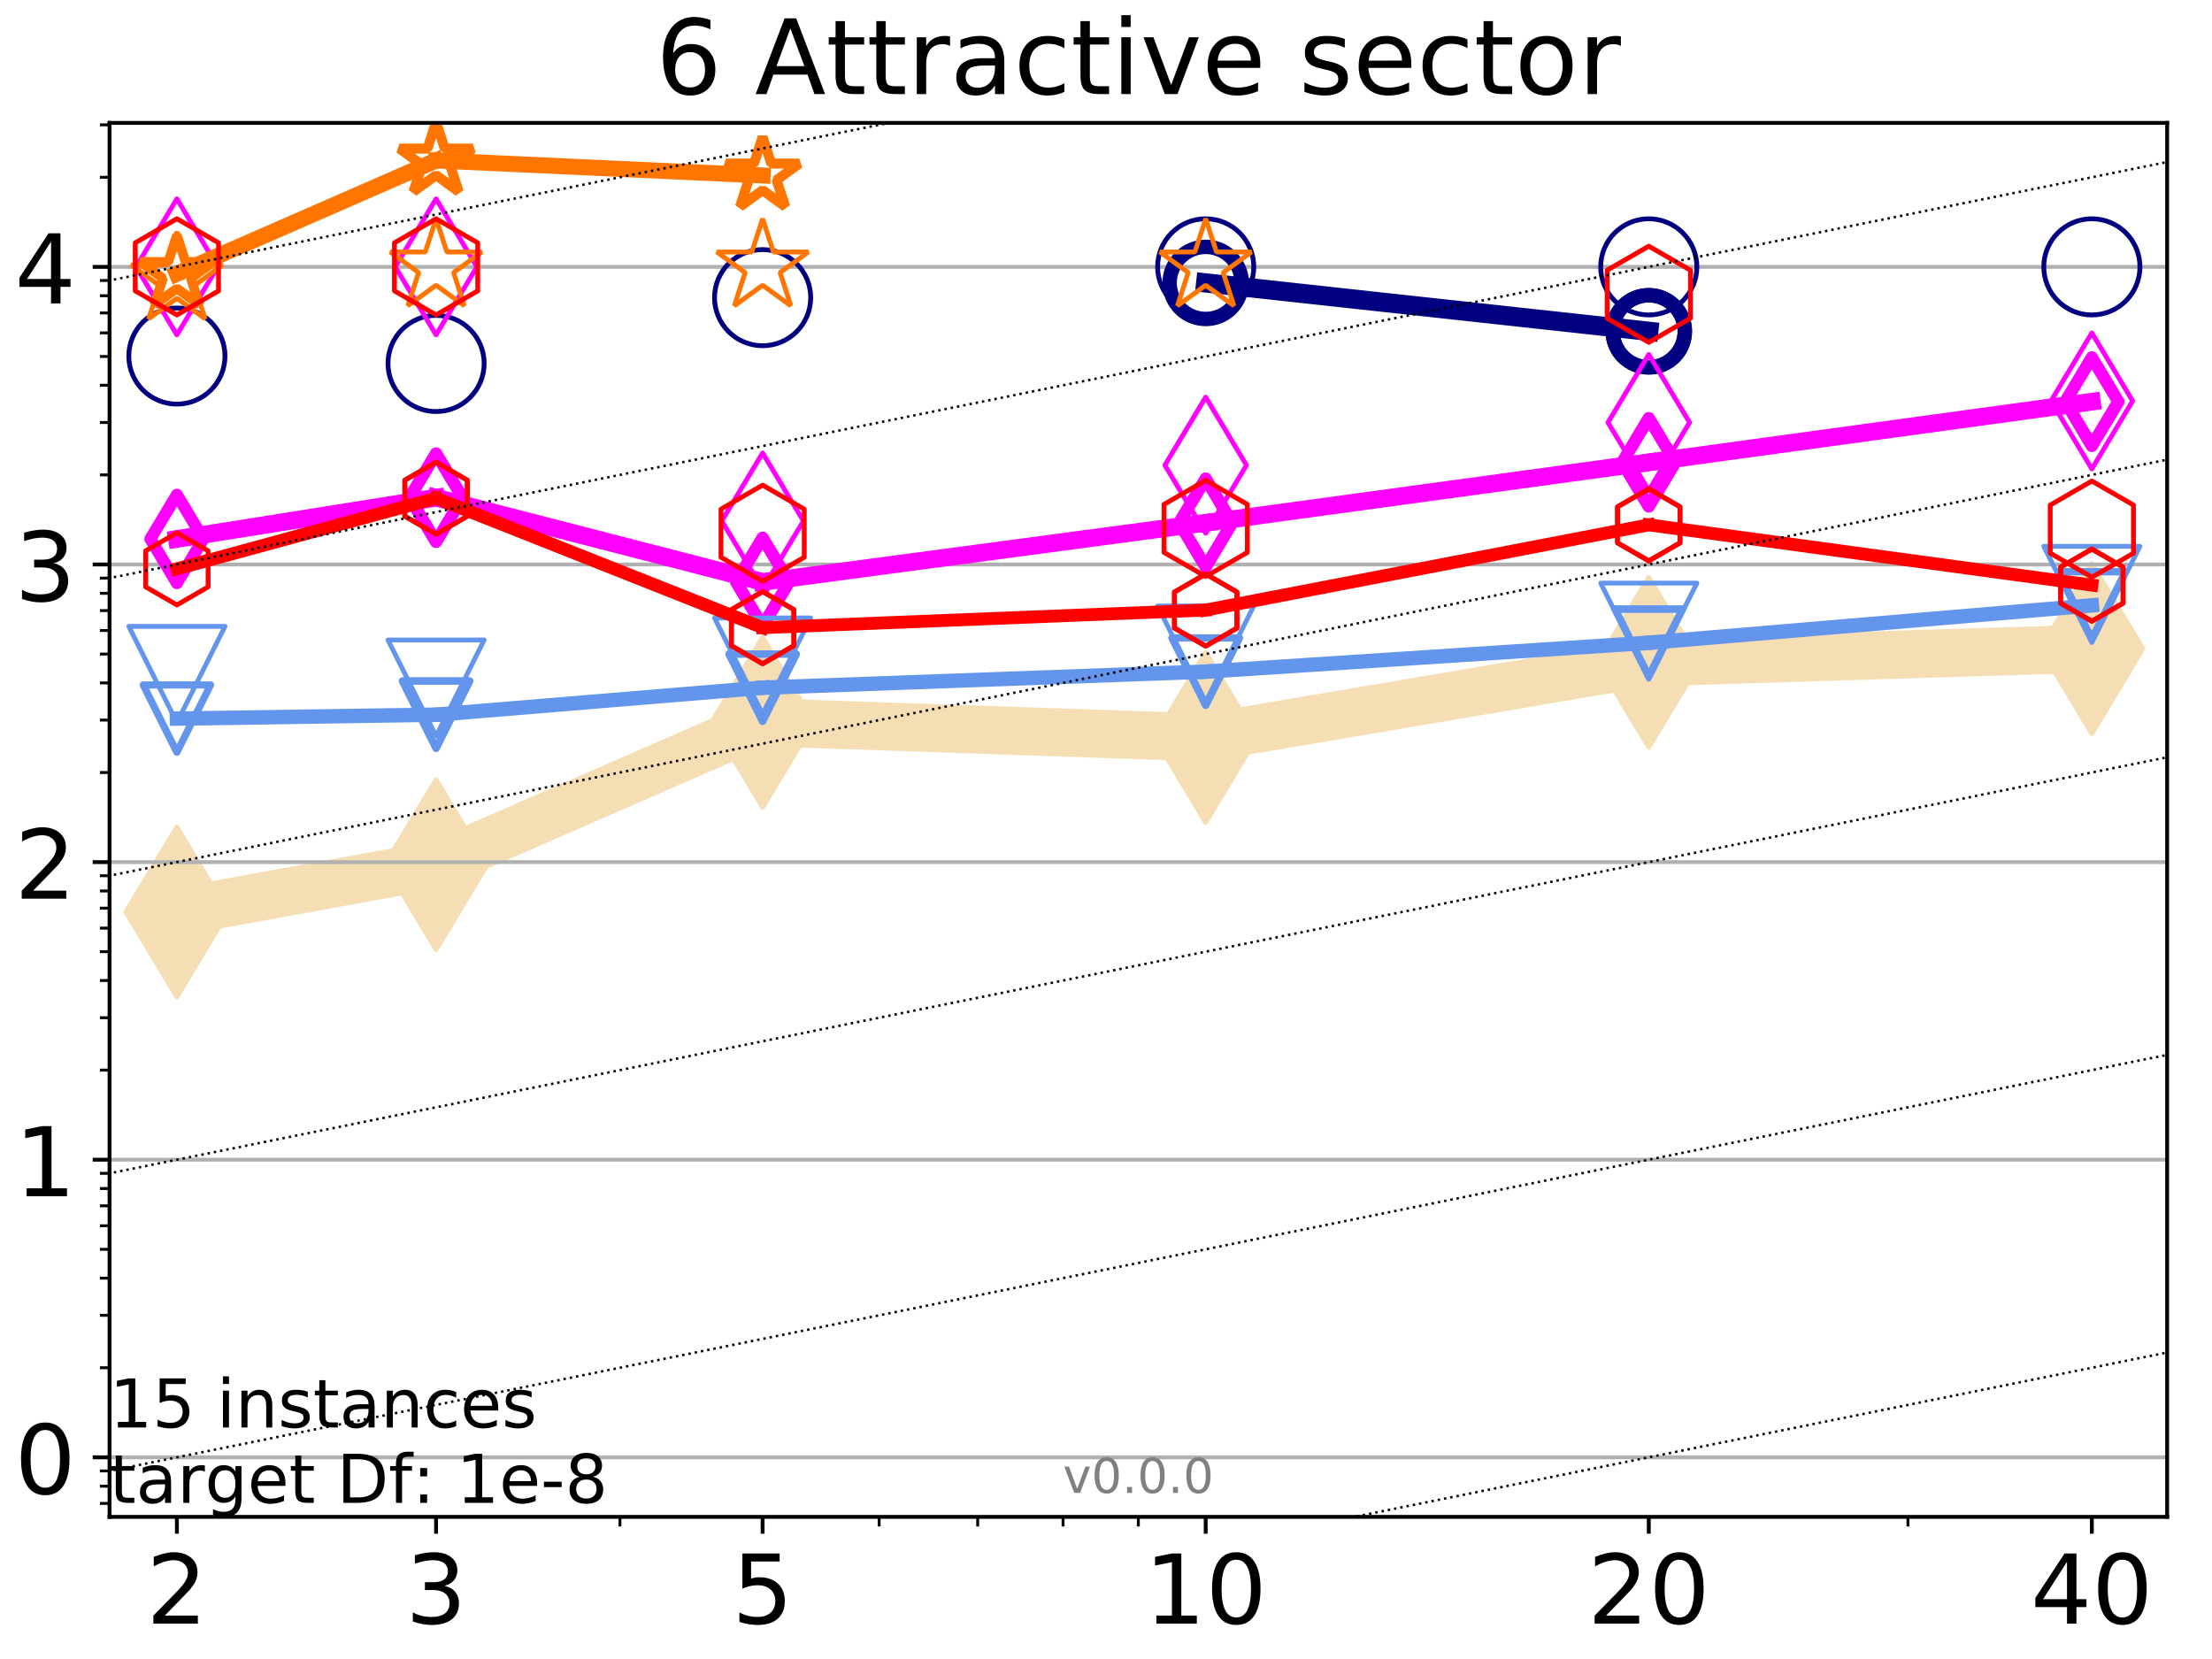 <?xml version="1.0" encoding="utf-8" standalone="no"?>
<!DOCTYPE svg PUBLIC "-//W3C//DTD SVG 1.1//EN"
  "http://www.w3.org/Graphics/SVG/1.1/DTD/svg11.dtd">
<!-- Created with matplotlib (http://matplotlib.org/) -->
<svg height="345pt" version="1.1" viewBox="0 0 460 345" width="460pt" xmlns="http://www.w3.org/2000/svg" xmlns:xlink="http://www.w3.org/1999/xlink">
 <defs>
  <style type="text/css">
*{stroke-linecap:butt;stroke-linejoin:round;}
  </style>
 </defs>
 <g id="figure_1">
  <g id="patch_1">
   <path d="M 0 345.6 
L 460.8 345.6 
L 460.8 0 
L 0 0 
z
" style="fill:#ffffff;"/>
  </g>
  <g id="axes_1">
   <g id="patch_2">
    <path d="M 22.78 315.44 
L 450.672 315.44 
L 450.672 25.56 
L 22.78 25.56 
z
" style="fill:#ffffff;"/>
   </g>
   <g id="line2d_1">
    <path clip-path="url(#p8394cc53e9)" d="M 36.786 189.645 
L 90.685 179.822 
L 158.59 150.201 
L 250.732 153.359 
L 342.873 137.745 
L 435.015 134.888 
" style="fill:none;stroke:#f5deb3;stroke-linecap:square;stroke-width:10;"/>
    <defs>
     <path d="M -0 17.678 
L 10.607 0 
L 0 -17.678 
L -10.607 -0 
z
" id="m00c7fd39fa" style="stroke:#f5deb3;stroke-linejoin:miter;"/>
    </defs>
    <g clip-path="url(#p8394cc53e9)">
     <use style="fill:#f5deb3;stroke:#f5deb3;stroke-linejoin:miter;" x="36.786" xlink:href="#m00c7fd39fa" y="189.645"/>
     <use style="fill:#f5deb3;stroke:#f5deb3;stroke-linejoin:miter;" x="90.685" xlink:href="#m00c7fd39fa" y="179.822"/>
     <use style="fill:#f5deb3;stroke:#f5deb3;stroke-linejoin:miter;" x="158.59" xlink:href="#m00c7fd39fa" y="150.201"/>
     <use style="fill:#f5deb3;stroke:#f5deb3;stroke-linejoin:miter;" x="250.732" xlink:href="#m00c7fd39fa" y="153.359"/>
     <use style="fill:#f5deb3;stroke:#f5deb3;stroke-linejoin:miter;" x="342.873" xlink:href="#m00c7fd39fa" y="137.745"/>
     <use style="fill:#f5deb3;stroke:#f5deb3;stroke-linejoin:miter;" x="435.015" xlink:href="#m00c7fd39fa" y="134.888"/>
    </g>
   </g>
   <g id="matplotlib.axis_1">
    <g id="xtick_1">
     <g id="line2d_2">
      <defs>
       <path d="M 0 0 
L 0 3.5 
" id="m58041b1784" style="stroke:#000000;stroke-width:0.8;"/>
      </defs>
      <g>
       <use style="stroke:#000000;stroke-width:0.8;" x="36.786" xlink:href="#m58041b1784" y="315.44"/>
      </g>
     </g>
     <g id="text_1">
      <!-- 2 -->
      <defs>
       <path d="M 19.188 8.297 
L 53.609 8.297 
L 53.609 0 
L 7.328 0 
L 7.328 8.297 
Q 12.938 14.109 22.625 23.891 
Q 32.328 33.688 34.812 36.531 
Q 39.547 41.844 41.422 45.531 
Q 43.312 49.219 43.312 52.781 
Q 43.312 58.594 39.234 62.25 
Q 35.156 65.922 28.609 65.922 
Q 23.969 65.922 18.812 64.312 
Q 13.672 62.703 7.812 59.422 
L 7.812 69.391 
Q 13.766 71.781 18.938 73 
Q 24.125 74.219 28.422 74.219 
Q 39.75 74.219 46.484 68.547 
Q 53.219 62.891 53.219 53.422 
Q 53.219 48.922 51.531 44.891 
Q 49.859 40.875 45.406 35.406 
Q 44.188 33.984 37.641 27.219 
Q 31.109 20.453 19.188 8.297 
z
" id="DejaVuSans-32"/>
      </defs>
      <g transform="translate(30.423 337.637)scale(0.2 -0.2)">
       <use xlink:href="#DejaVuSans-32"/>
      </g>
     </g>
    </g>
    <g id="xtick_2">
     <g id="line2d_3">
      <g>
       <use style="stroke:#000000;stroke-width:0.8;" x="90.685" xlink:href="#m58041b1784" y="315.44"/>
      </g>
     </g>
     <g id="text_2">
      <!-- 3 -->
      <defs>
       <path d="M 40.578 39.312 
Q 47.656 37.797 51.625 33 
Q 55.609 28.219 55.609 21.188 
Q 55.609 10.406 48.188 4.484 
Q 40.766 -1.422 27.094 -1.422 
Q 22.516 -1.422 17.656 -0.516 
Q 12.797 0.391 7.625 2.203 
L 7.625 11.719 
Q 11.719 9.328 16.594 8.109 
Q 21.484 6.891 26.812 6.891 
Q 36.078 6.891 40.938 10.547 
Q 45.797 14.203 45.797 21.188 
Q 45.797 27.641 41.281 31.266 
Q 36.766 34.906 28.719 34.906 
L 20.219 34.906 
L 20.219 43.016 
L 29.109 43.016 
Q 36.375 43.016 40.234 45.922 
Q 44.094 48.828 44.094 54.297 
Q 44.094 59.906 40.109 62.906 
Q 36.141 65.922 28.719 65.922 
Q 24.656 65.922 20.016 65.031 
Q 15.375 64.156 9.812 62.312 
L 9.812 71.094 
Q 15.438 72.656 20.344 73.438 
Q 25.25 74.219 29.594 74.219 
Q 40.828 74.219 47.359 69.109 
Q 53.906 64.016 53.906 55.328 
Q 53.906 49.266 50.438 45.094 
Q 46.969 40.922 40.578 39.312 
z
" id="DejaVuSans-33"/>
      </defs>
      <g transform="translate(84.323 337.637)scale(0.2 -0.2)">
       <use xlink:href="#DejaVuSans-33"/>
      </g>
     </g>
    </g>
    <g id="xtick_3">
     <g id="line2d_4">
      <g>
       <use style="stroke:#000000;stroke-width:0.8;" x="158.59" xlink:href="#m58041b1784" y="315.44"/>
      </g>
     </g>
     <g id="text_3">
      <!-- 5 -->
      <defs>
       <path d="M 10.797 72.906 
L 49.516 72.906 
L 49.516 64.594 
L 19.828 64.594 
L 19.828 46.734 
Q 21.969 47.469 24.109 47.828 
Q 26.266 48.188 28.422 48.188 
Q 40.625 48.188 47.75 41.5 
Q 54.891 34.812 54.891 23.391 
Q 54.891 11.625 47.562 5.094 
Q 40.234 -1.422 26.906 -1.422 
Q 22.312 -1.422 17.547 -0.641 
Q 12.797 0.141 7.719 1.703 
L 7.719 11.625 
Q 12.109 9.234 16.797 8.062 
Q 21.484 6.891 26.703 6.891 
Q 35.156 6.891 40.078 11.328 
Q 45.016 15.766 45.016 23.391 
Q 45.016 31 40.078 35.438 
Q 35.156 39.891 26.703 39.891 
Q 22.75 39.891 18.812 39.016 
Q 14.891 38.141 10.797 36.281 
z
" id="DejaVuSans-35"/>
      </defs>
      <g transform="translate(152.228 337.637)scale(0.2 -0.2)">
       <use xlink:href="#DejaVuSans-35"/>
      </g>
     </g>
    </g>
    <g id="xtick_4">
     <g id="line2d_5">
      <g>
       <use style="stroke:#000000;stroke-width:0.8;" x="250.732" xlink:href="#m58041b1784" y="315.44"/>
      </g>
     </g>
     <g id="text_4">
      <!-- 10 -->
      <defs>
       <path d="M 12.406 8.297 
L 28.516 8.297 
L 28.516 63.922 
L 10.984 60.406 
L 10.984 69.391 
L 28.422 72.906 
L 38.281 72.906 
L 38.281 8.297 
L 54.391 8.297 
L 54.391 0 
L 12.406 0 
z
" id="DejaVuSans-31"/>
       <path d="M 31.781 66.406 
Q 24.172 66.406 20.328 58.906 
Q 16.5 51.422 16.5 36.375 
Q 16.5 21.391 20.328 13.891 
Q 24.172 6.391 31.781 6.391 
Q 39.453 6.391 43.281 13.891 
Q 47.125 21.391 47.125 36.375 
Q 47.125 51.422 43.281 58.906 
Q 39.453 66.406 31.781 66.406 
z
M 31.781 74.219 
Q 44.047 74.219 50.516 64.516 
Q 56.984 54.828 56.984 36.375 
Q 56.984 17.969 50.516 8.266 
Q 44.047 -1.422 31.781 -1.422 
Q 19.531 -1.422 13.062 8.266 
Q 6.594 17.969 6.594 36.375 
Q 6.594 54.828 13.062 64.516 
Q 19.531 74.219 31.781 74.219 
z
" id="DejaVuSans-30"/>
      </defs>
      <g transform="translate(238.007 337.637)scale(0.2 -0.2)">
       <use xlink:href="#DejaVuSans-31"/>
       <use x="63.623" xlink:href="#DejaVuSans-30"/>
      </g>
     </g>
    </g>
    <g id="xtick_5">
     <g id="line2d_6">
      <g>
       <use style="stroke:#000000;stroke-width:0.8;" x="342.873" xlink:href="#m58041b1784" y="315.44"/>
      </g>
     </g>
     <g id="text_5">
      <!-- 20 -->
      <g transform="translate(330.148 337.637)scale(0.2 -0.2)">
       <use xlink:href="#DejaVuSans-32"/>
       <use x="63.623" xlink:href="#DejaVuSans-30"/>
      </g>
     </g>
    </g>
    <g id="xtick_6">
     <g id="line2d_7">
      <g>
       <use style="stroke:#000000;stroke-width:0.8;" x="435.015" xlink:href="#m58041b1784" y="315.44"/>
      </g>
     </g>
     <g id="text_6">
      <!-- 40 -->
      <defs>
       <path d="M 37.797 64.312 
L 12.891 25.391 
L 37.797 25.391 
z
M 35.203 72.906 
L 47.609 72.906 
L 47.609 25.391 
L 58.016 25.391 
L 58.016 17.188 
L 47.609 17.188 
L 47.609 0 
L 37.797 0 
L 37.797 17.188 
L 4.891 17.188 
L 4.891 26.703 
z
" id="DejaVuSans-34"/>
      </defs>
      <g transform="translate(422.29 337.637)scale(0.2 -0.2)">
       <use xlink:href="#DejaVuSans-34"/>
       <use x="63.623" xlink:href="#DejaVuSans-30"/>
      </g>
     </g>
    </g>
    <g id="xtick_7">
     <g id="line2d_8">
      <defs>
       <path d="M 0 0 
L 0 2 
" id="m9d575c23ce" style="stroke:#000000;stroke-width:0.6;"/>
      </defs>
      <g>
       <use style="stroke:#000000;stroke-width:0.6;" x="36.786" xlink:href="#m9d575c23ce" y="315.44"/>
      </g>
     </g>
    </g>
    <g id="xtick_8">
     <g id="line2d_9">
      <g>
       <use style="stroke:#000000;stroke-width:0.6;" x="90.685" xlink:href="#m9d575c23ce" y="315.44"/>
      </g>
     </g>
    </g>
    <g id="xtick_9">
     <g id="line2d_10">
      <g>
       <use style="stroke:#000000;stroke-width:0.6;" x="128.927" xlink:href="#m9d575c23ce" y="315.44"/>
      </g>
     </g>
    </g>
    <g id="xtick_10">
     <g id="line2d_11">
      <g>
       <use style="stroke:#000000;stroke-width:0.6;" x="158.59" xlink:href="#m9d575c23ce" y="315.44"/>
      </g>
     </g>
    </g>
    <g id="xtick_11">
     <g id="line2d_12">
      <g>
       <use style="stroke:#000000;stroke-width:0.6;" x="182.827" xlink:href="#m9d575c23ce" y="315.44"/>
      </g>
     </g>
    </g>
    <g id="xtick_12">
     <g id="line2d_13">
      <g>
       <use style="stroke:#000000;stroke-width:0.6;" x="203.318" xlink:href="#m9d575c23ce" y="315.44"/>
      </g>
     </g>
    </g>
    <g id="xtick_13">
     <g id="line2d_14">
      <g>
       <use style="stroke:#000000;stroke-width:0.6;" x="221.069" xlink:href="#m9d575c23ce" y="315.44"/>
      </g>
     </g>
    </g>
    <g id="xtick_14">
     <g id="line2d_15">
      <g>
       <use style="stroke:#000000;stroke-width:0.6;" x="236.726" xlink:href="#m9d575c23ce" y="315.44"/>
      </g>
     </g>
    </g>
    <g id="xtick_15">
     <g id="line2d_16">
      <g>
       <use style="stroke:#000000;stroke-width:0.6;" x="342.873" xlink:href="#m9d575c23ce" y="315.44"/>
      </g>
     </g>
    </g>
    <g id="xtick_16">
     <g id="line2d_17">
      <g>
       <use style="stroke:#000000;stroke-width:0.6;" x="396.773" xlink:href="#m9d575c23ce" y="315.44"/>
      </g>
     </g>
    </g>
    <g id="xtick_17">
     <g id="line2d_18">
      <g>
       <use style="stroke:#000000;stroke-width:0.6;" x="435.015" xlink:href="#m9d575c23ce" y="315.44"/>
      </g>
     </g>
    </g>
   </g>
   <g id="matplotlib.axis_2">
    <g id="ytick_1">
     <g id="line2d_19">
      <path clip-path="url(#p8394cc53e9)" d="M 22.78 303.062 
L 450.672 303.062 
" style="fill:none;stroke:#b0b0b0;stroke-linecap:square;stroke-width:0.8;"/>
     </g>
     <g id="line2d_20">
      <defs>
       <path d="M 0 0 
L -3.5 0 
" id="md45376e70f" style="stroke:#000000;stroke-width:0.8;"/>
      </defs>
      <g>
       <use style="stroke:#000000;stroke-width:0.8;" x="22.78" xlink:href="#md45376e70f" y="303.062"/>
      </g>
     </g>
     <g id="text_7">
      <!-- 0 -->
      <g transform="translate(3.055 310.66)scale(0.2 -0.2)">
       <use xlink:href="#DejaVuSans-30"/>
      </g>
     </g>
    </g>
    <g id="ytick_2">
     <g id="line2d_21">
      <path clip-path="url(#p8394cc53e9)" d="M 22.78 241.17 
L 450.672 241.17 
" style="fill:none;stroke:#b0b0b0;stroke-linecap:square;stroke-width:0.8;"/>
     </g>
     <g id="line2d_22">
      <g>
       <use style="stroke:#000000;stroke-width:0.8;" x="22.78" xlink:href="#md45376e70f" y="241.17"/>
      </g>
     </g>
     <g id="text_8">
      <!-- 1 -->
      <g transform="translate(3.055 248.769)scale(0.2 -0.2)">
       <use xlink:href="#DejaVuSans-31"/>
      </g>
     </g>
    </g>
    <g id="ytick_3">
     <g id="line2d_23">
      <path clip-path="url(#p8394cc53e9)" d="M 22.78 179.279 
L 450.672 179.279 
" style="fill:none;stroke:#b0b0b0;stroke-linecap:square;stroke-width:0.8;"/>
     </g>
     <g id="line2d_24">
      <g>
       <use style="stroke:#000000;stroke-width:0.8;" x="22.78" xlink:href="#md45376e70f" y="179.279"/>
      </g>
     </g>
     <g id="text_9">
      <!-- 2 -->
      <g transform="translate(3.055 186.877)scale(0.2 -0.2)">
       <use xlink:href="#DejaVuSans-32"/>
      </g>
     </g>
    </g>
    <g id="ytick_4">
     <g id="line2d_25">
      <path clip-path="url(#p8394cc53e9)" d="M 22.78 117.388 
L 450.672 117.388 
" style="fill:none;stroke:#b0b0b0;stroke-linecap:square;stroke-width:0.8;"/>
     </g>
     <g id="line2d_26">
      <g>
       <use style="stroke:#000000;stroke-width:0.8;" x="22.78" xlink:href="#md45376e70f" y="117.388"/>
      </g>
     </g>
     <g id="text_10">
      <!-- 3 -->
      <g transform="translate(3.055 124.986)scale(0.2 -0.2)">
       <use xlink:href="#DejaVuSans-33"/>
      </g>
     </g>
    </g>
    <g id="ytick_5">
     <g id="line2d_27">
      <path clip-path="url(#p8394cc53e9)" d="M 22.78 55.496 
L 450.672 55.496 
" style="fill:none;stroke:#b0b0b0;stroke-linecap:square;stroke-width:0.8;"/>
     </g>
     <g id="line2d_28">
      <g>
       <use style="stroke:#000000;stroke-width:0.8;" x="22.78" xlink:href="#md45376e70f" y="55.496"/>
      </g>
     </g>
     <g id="text_11">
      <!-- 4 -->
      <g transform="translate(3.055 63.095)scale(0.2 -0.2)">
       <use xlink:href="#DejaVuSans-34"/>
      </g>
     </g>
    </g>
    <g id="ytick_6">
     <g id="line2d_29">
      <defs>
       <path d="M 0 0 
L -2 0 
" id="m628221b534" style="stroke:#000000;stroke-width:0.6;"/>
      </defs>
      <g>
       <use style="stroke:#000000;stroke-width:0.6;" x="22.78" xlink:href="#m628221b534" y="312.649"/>
      </g>
     </g>
    </g>
    <g id="ytick_7">
     <g id="line2d_30">
      <g>
       <use style="stroke:#000000;stroke-width:0.6;" x="22.78" xlink:href="#m628221b534" y="309.06"/>
      </g>
     </g>
    </g>
    <g id="ytick_8">
     <g id="line2d_31">
      <g>
       <use style="stroke:#000000;stroke-width:0.6;" x="22.78" xlink:href="#m628221b534" y="305.894"/>
      </g>
     </g>
    </g>
    <g id="ytick_9">
     <g id="line2d_32">
      <g>
       <use style="stroke:#000000;stroke-width:0.6;" x="22.78" xlink:href="#m628221b534" y="284.431"/>
      </g>
     </g>
    </g>
    <g id="ytick_10">
     <g id="line2d_33">
      <g>
       <use style="stroke:#000000;stroke-width:0.6;" x="22.78" xlink:href="#m628221b534" y="273.532"/>
      </g>
     </g>
    </g>
    <g id="ytick_11">
     <g id="line2d_34">
      <g>
       <use style="stroke:#000000;stroke-width:0.6;" x="22.78" xlink:href="#m628221b534" y="265.799"/>
      </g>
     </g>
    </g>
    <g id="ytick_12">
     <g id="line2d_35">
      <g>
       <use style="stroke:#000000;stroke-width:0.6;" x="22.78" xlink:href="#m628221b534" y="259.802"/>
      </g>
     </g>
    </g>
    <g id="ytick_13">
     <g id="line2d_36">
      <g>
       <use style="stroke:#000000;stroke-width:0.6;" x="22.78" xlink:href="#m628221b534" y="254.901"/>
      </g>
     </g>
    </g>
    <g id="ytick_14">
     <g id="line2d_37">
      <g>
       <use style="stroke:#000000;stroke-width:0.6;" x="22.78" xlink:href="#m628221b534" y="250.757"/>
      </g>
     </g>
    </g>
    <g id="ytick_15">
     <g id="line2d_38">
      <g>
       <use style="stroke:#000000;stroke-width:0.6;" x="22.78" xlink:href="#m628221b534" y="247.168"/>
      </g>
     </g>
    </g>
    <g id="ytick_16">
     <g id="line2d_39">
      <g>
       <use style="stroke:#000000;stroke-width:0.6;" x="22.78" xlink:href="#m628221b534" y="244.002"/>
      </g>
     </g>
    </g>
    <g id="ytick_17">
     <g id="line2d_40">
      <g>
       <use style="stroke:#000000;stroke-width:0.6;" x="22.78" xlink:href="#m628221b534" y="222.539"/>
      </g>
     </g>
    </g>
    <g id="ytick_18">
     <g id="line2d_41">
      <g>
       <use style="stroke:#000000;stroke-width:0.6;" x="22.78" xlink:href="#m628221b534" y="211.641"/>
      </g>
     </g>
    </g>
    <g id="ytick_19">
     <g id="line2d_42">
      <g>
       <use style="stroke:#000000;stroke-width:0.6;" x="22.78" xlink:href="#m628221b534" y="203.908"/>
      </g>
     </g>
    </g>
    <g id="ytick_20">
     <g id="line2d_43">
      <g>
       <use style="stroke:#000000;stroke-width:0.6;" x="22.78" xlink:href="#m628221b534" y="197.91"/>
      </g>
     </g>
    </g>
    <g id="ytick_21">
     <g id="line2d_44">
      <g>
       <use style="stroke:#000000;stroke-width:0.6;" x="22.78" xlink:href="#m628221b534" y="193.009"/>
      </g>
     </g>
    </g>
    <g id="ytick_22">
     <g id="line2d_45">
      <g>
       <use style="stroke:#000000;stroke-width:0.6;" x="22.78" xlink:href="#m628221b534" y="188.866"/>
      </g>
     </g>
    </g>
    <g id="ytick_23">
     <g id="line2d_46">
      <g>
       <use style="stroke:#000000;stroke-width:0.6;" x="22.78" xlink:href="#m628221b534" y="185.277"/>
      </g>
     </g>
    </g>
    <g id="ytick_24">
     <g id="line2d_47">
      <g>
       <use style="stroke:#000000;stroke-width:0.6;" x="22.78" xlink:href="#m628221b534" y="182.111"/>
      </g>
     </g>
    </g>
    <g id="ytick_25">
     <g id="line2d_48">
      <g>
       <use style="stroke:#000000;stroke-width:0.6;" x="22.78" xlink:href="#m628221b534" y="160.648"/>
      </g>
     </g>
    </g>
    <g id="ytick_26">
     <g id="line2d_49">
      <g>
       <use style="stroke:#000000;stroke-width:0.6;" x="22.78" xlink:href="#m628221b534" y="149.749"/>
      </g>
     </g>
    </g>
    <g id="ytick_27">
     <g id="line2d_50">
      <g>
       <use style="stroke:#000000;stroke-width:0.6;" x="22.78" xlink:href="#m628221b534" y="142.017"/>
      </g>
     </g>
    </g>
    <g id="ytick_28">
     <g id="line2d_51">
      <g>
       <use style="stroke:#000000;stroke-width:0.6;" x="22.78" xlink:href="#m628221b534" y="136.019"/>
      </g>
     </g>
    </g>
    <g id="ytick_29">
     <g id="line2d_52">
      <g>
       <use style="stroke:#000000;stroke-width:0.6;" x="22.78" xlink:href="#m628221b534" y="131.118"/>
      </g>
     </g>
    </g>
    <g id="ytick_30">
     <g id="line2d_53">
      <g>
       <use style="stroke:#000000;stroke-width:0.6;" x="22.78" xlink:href="#m628221b534" y="126.975"/>
      </g>
     </g>
    </g>
    <g id="ytick_31">
     <g id="line2d_54">
      <g>
       <use style="stroke:#000000;stroke-width:0.6;" x="22.78" xlink:href="#m628221b534" y="123.385"/>
      </g>
     </g>
    </g>
    <g id="ytick_32">
     <g id="line2d_55">
      <g>
       <use style="stroke:#000000;stroke-width:0.6;" x="22.78" xlink:href="#m628221b534" y="120.22"/>
      </g>
     </g>
    </g>
    <g id="ytick_33">
     <g id="line2d_56">
      <g>
       <use style="stroke:#000000;stroke-width:0.6;" x="22.78" xlink:href="#m628221b534" y="98.756"/>
      </g>
     </g>
    </g>
    <g id="ytick_34">
     <g id="line2d_57">
      <g>
       <use style="stroke:#000000;stroke-width:0.6;" x="22.78" xlink:href="#m628221b534" y="87.858"/>
      </g>
     </g>
    </g>
    <g id="ytick_35">
     <g id="line2d_58">
      <g>
       <use style="stroke:#000000;stroke-width:0.6;" x="22.78" xlink:href="#m628221b534" y="80.125"/>
      </g>
     </g>
    </g>
    <g id="ytick_36">
     <g id="line2d_59">
      <g>
       <use style="stroke:#000000;stroke-width:0.6;" x="22.78" xlink:href="#m628221b534" y="74.127"/>
      </g>
     </g>
    </g>
    <g id="ytick_37">
     <g id="line2d_60">
      <g>
       <use style="stroke:#000000;stroke-width:0.6;" x="22.78" xlink:href="#m628221b534" y="69.227"/>
      </g>
     </g>
    </g>
    <g id="ytick_38">
     <g id="line2d_61">
      <g>
       <use style="stroke:#000000;stroke-width:0.6;" x="22.78" xlink:href="#m628221b534" y="65.083"/>
      </g>
     </g>
    </g>
    <g id="ytick_39">
     <g id="line2d_62">
      <g>
       <use style="stroke:#000000;stroke-width:0.6;" x="22.78" xlink:href="#m628221b534" y="61.494"/>
      </g>
     </g>
    </g>
    <g id="ytick_40">
     <g id="line2d_63">
      <g>
       <use style="stroke:#000000;stroke-width:0.6;" x="22.78" xlink:href="#m628221b534" y="58.328"/>
      </g>
     </g>
    </g>
    <g id="ytick_41">
     <g id="line2d_64">
      <g>
       <use style="stroke:#000000;stroke-width:0.6;" x="22.78" xlink:href="#m628221b534" y="36.865"/>
      </g>
     </g>
    </g>
    <g id="ytick_42">
     <g id="line2d_65">
      <g>
       <use style="stroke:#000000;stroke-width:0.6;" x="22.78" xlink:href="#m628221b534" y="25.966"/>
      </g>
     </g>
    </g>
   </g>
   <g id="line2d_66">
    <path clip-path="url(#p8394cc53e9)" d="M 250.732 58.835 
L 342.873 68.894 
" style="fill:none;stroke:#000080;stroke-linecap:square;stroke-width:4;"/>
    <defs>
     <path d="M 0 7.5 
C 1.989 7.5 3.897 6.71 5.303 5.303 
C 6.71 3.897 7.5 1.989 7.5 0 
C 7.5 -1.989 6.71 -3.897 5.303 -5.303 
C 3.897 -6.71 1.989 -7.5 0 -7.5 
C -1.989 -7.5 -3.897 -6.71 -5.303 -5.303 
C -6.71 -3.897 -7.5 -1.989 -7.5 0 
C -7.5 1.989 -6.71 3.897 -5.303 5.303 
C -3.897 6.71 -1.989 7.5 0 7.5 
z
" id="ma4115cb788" style="stroke:#000080;stroke-width:3;"/>
    </defs>
    <g clip-path="url(#p8394cc53e9)">
     <use style="fill:none;stroke:#000080;stroke-width:3;" x="250.732" xlink:href="#ma4115cb788" y="58.835"/>
     <use style="fill:none;stroke:#000080;stroke-width:3;" x="342.873" xlink:href="#ma4115cb788" y="68.894"/>
    </g>
   </g>
   <g id="line2d_67">
    <path clip-path="url(#p8394cc53e9)" d="M 342.873 68.894 
" style="fill:none;stroke:#000080;stroke-linecap:square;stroke-width:4;"/>
    <g clip-path="url(#p8394cc53e9)">
     <use style="fill:none;stroke:#000080;stroke-width:3;" x="342.873" xlink:href="#ma4115cb788" y="68.894"/>
    </g>
   </g>
   <g id="line2d_68"/>
   <g id="line2d_69">
    <defs>
     <path d="M 0 10 
C 2.652 10 5.196 8.946 7.071 7.071 
C 8.946 5.196 10 2.652 10 0 
C 10 -2.652 8.946 -5.196 7.071 -7.071 
C 5.196 -8.946 2.652 -10 0 -10 
C -2.652 -10 -5.196 -8.946 -7.071 -7.071 
C -8.946 -5.196 -10 -2.652 -10 0 
C -10 2.652 -8.946 5.196 -7.071 7.071 
C -5.196 8.946 -2.652 10 0 10 
z
" id="m0e81ec7b52" style="stroke:#000080;"/>
    </defs>
    <g clip-path="url(#p8394cc53e9)">
     <use style="fill:none;stroke:#000080;" x="36.786" xlink:href="#m0e81ec7b52" y="74.041"/>
     <use style="fill:none;stroke:#000080;" x="90.685" xlink:href="#m0e81ec7b52" y="75.585"/>
     <use style="fill:none;stroke:#000080;" x="158.59" xlink:href="#m0e81ec7b52" y="61.9"/>
     <use style="fill:none;stroke:#000080;" x="250.732" xlink:href="#m0e81ec7b52" y="55.496"/>
     <use style="fill:none;stroke:#000080;" x="342.873" xlink:href="#m0e81ec7b52" y="55.496"/>
     <use style="fill:none;stroke:#000080;" x="435.015" xlink:href="#m0e81ec7b52" y="55.496"/>
    </g>
   </g>
   <g id="line2d_70">
    <path clip-path="url(#p8394cc53e9)" d="M 36.786 112.076 
L 90.685 103.497 
" style="fill:none;stroke:#ff00ff;stroke-linecap:square;stroke-width:3.667;"/>
    <defs>
     <path d="M -0 9.192 
L 5.515 0 
L 0 -9.192 
L -5.515 -0 
z
" id="m9f80c2b992" style="stroke:#ff00ff;stroke-linejoin:miter;stroke-width:2.5;"/>
    </defs>
    <g clip-path="url(#p8394cc53e9)">
     <use style="fill:none;stroke:#ff00ff;stroke-linejoin:miter;stroke-width:2.5;" x="36.786" xlink:href="#m9f80c2b992" y="112.076"/>
     <use style="fill:none;stroke:#ff00ff;stroke-linejoin:miter;stroke-width:2.5;" x="90.685" xlink:href="#m9f80c2b992" y="103.497"/>
    </g>
   </g>
   <g id="line2d_71">
    <path clip-path="url(#p8394cc53e9)" d="M 90.685 103.497 
L 158.59 121.014 
" style="fill:none;stroke:#ff00ff;stroke-linecap:square;stroke-width:3.667;"/>
    <g clip-path="url(#p8394cc53e9)">
     <use style="fill:none;stroke:#ff00ff;stroke-linejoin:miter;stroke-width:2.5;" x="90.685" xlink:href="#m9f80c2b992" y="103.497"/>
     <use style="fill:none;stroke:#ff00ff;stroke-linejoin:miter;stroke-width:2.5;" x="158.59" xlink:href="#m9f80c2b992" y="121.014"/>
    </g>
   </g>
   <g id="line2d_72">
    <path clip-path="url(#p8394cc53e9)" d="M 158.59 121.014 
L 250.732 108.726 
" style="fill:none;stroke:#ff00ff;stroke-linecap:square;stroke-width:3.667;"/>
    <g clip-path="url(#p8394cc53e9)">
     <use style="fill:none;stroke:#ff00ff;stroke-linejoin:miter;stroke-width:2.5;" x="158.59" xlink:href="#m9f80c2b992" y="121.014"/>
     <use style="fill:none;stroke:#ff00ff;stroke-linejoin:miter;stroke-width:2.5;" x="250.732" xlink:href="#m9f80c2b992" y="108.726"/>
    </g>
   </g>
   <g id="line2d_73">
    <path clip-path="url(#p8394cc53e9)" d="M 250.732 108.726 
L 342.873 96.143 
" style="fill:none;stroke:#ff00ff;stroke-linecap:square;stroke-width:3.667;"/>
    <g clip-path="url(#p8394cc53e9)">
     <use style="fill:none;stroke:#ff00ff;stroke-linejoin:miter;stroke-width:2.5;" x="250.732" xlink:href="#m9f80c2b992" y="108.726"/>
     <use style="fill:none;stroke:#ff00ff;stroke-linejoin:miter;stroke-width:2.5;" x="342.873" xlink:href="#m9f80c2b992" y="96.143"/>
    </g>
   </g>
   <g id="line2d_74">
    <path clip-path="url(#p8394cc53e9)" d="M 342.873 96.143 
L 435.015 83.531 
" style="fill:none;stroke:#ff00ff;stroke-linecap:square;stroke-width:3.667;"/>
    <g clip-path="url(#p8394cc53e9)">
     <use style="fill:none;stroke:#ff00ff;stroke-linejoin:miter;stroke-width:2.5;" x="342.873" xlink:href="#m9f80c2b992" y="96.143"/>
     <use style="fill:none;stroke:#ff00ff;stroke-linejoin:miter;stroke-width:2.5;" x="435.015" xlink:href="#m9f80c2b992" y="83.531"/>
    </g>
   </g>
   <g id="line2d_75">
    <path clip-path="url(#p8394cc53e9)" d="M 435.015 83.531 
" style="fill:none;stroke:#ff00ff;stroke-linecap:square;stroke-width:3.667;"/>
    <g clip-path="url(#p8394cc53e9)">
     <use style="fill:none;stroke:#ff00ff;stroke-linejoin:miter;stroke-width:2.5;" x="435.015" xlink:href="#m9f80c2b992" y="83.531"/>
    </g>
   </g>
   <g id="line2d_76"/>
   <g id="line2d_77">
    <defs>
     <path d="M -0 14.142 
L 8.485 0 
L -0 -14.142 
L -8.485 -0 
z
" id="m0745b5e8c7" style="stroke:#ff00ff;stroke-linejoin:miter;"/>
    </defs>
    <g clip-path="url(#p8394cc53e9)">
     <use style="fill:none;stroke:#ff00ff;stroke-linejoin:miter;" x="36.786" xlink:href="#m0745b5e8c7" y="55.496"/>
     <use style="fill:none;stroke:#ff00ff;stroke-linejoin:miter;" x="90.685" xlink:href="#m0745b5e8c7" y="55.496"/>
     <use style="fill:none;stroke:#ff00ff;stroke-linejoin:miter;" x="158.59" xlink:href="#m0745b5e8c7" y="108.344"/>
     <use style="fill:none;stroke:#ff00ff;stroke-linejoin:miter;" x="250.732" xlink:href="#m0745b5e8c7" y="96.738"/>
     <use style="fill:none;stroke:#ff00ff;stroke-linejoin:miter;" x="342.873" xlink:href="#m0745b5e8c7" y="87.858"/>
     <use style="fill:none;stroke:#ff00ff;stroke-linejoin:miter;" x="435.015" xlink:href="#m0745b5e8c7" y="83.379"/>
    </g>
   </g>
   <g id="line2d_78">
    <path clip-path="url(#p8394cc53e9)" d="M 36.786 56.933 
L 90.685 33.374 
" style="fill:none;stroke:#ff7500;stroke-linecap:square;stroke-width:3.333;"/>
    <defs>
     <path d="M 0 -8 
L -1.796 -2.472 
L -7.608 -2.472 
L -2.906 0.944 
L -4.702 6.472 
L -0 3.056 
L 4.702 6.472 
L 2.906 0.944 
L 7.608 -2.472 
L 1.796 -2.472 
z
" id="m636ab50bb1" style="stroke:#ff7500;stroke-linejoin:bevel;stroke-width:2;"/>
    </defs>
    <g clip-path="url(#p8394cc53e9)">
     <use style="fill:none;stroke:#ff7500;stroke-linejoin:bevel;stroke-width:2;" x="36.786" xlink:href="#m636ab50bb1" y="56.933"/>
     <use style="fill:none;stroke:#ff7500;stroke-linejoin:bevel;stroke-width:2;" x="90.685" xlink:href="#m636ab50bb1" y="33.374"/>
    </g>
   </g>
   <g id="line2d_79">
    <path clip-path="url(#p8394cc53e9)" d="M 90.685 33.374 
L 158.59 36.492 
" style="fill:none;stroke:#ff7500;stroke-linecap:square;stroke-width:3.333;"/>
    <g clip-path="url(#p8394cc53e9)">
     <use style="fill:none;stroke:#ff7500;stroke-linejoin:bevel;stroke-width:2;" x="90.685" xlink:href="#m636ab50bb1" y="33.374"/>
     <use style="fill:none;stroke:#ff7500;stroke-linejoin:bevel;stroke-width:2;" x="158.59" xlink:href="#m636ab50bb1" y="36.492"/>
    </g>
   </g>
   <g id="line2d_80">
    <path clip-path="url(#p8394cc53e9)" d="M 158.59 36.492 
" style="fill:none;stroke:#ff7500;stroke-linecap:square;stroke-width:3.333;"/>
    <g clip-path="url(#p8394cc53e9)">
     <use style="fill:none;stroke:#ff7500;stroke-linejoin:bevel;stroke-width:2;" x="158.59" xlink:href="#m636ab50bb1" y="36.492"/>
    </g>
   </g>
   <g id="line2d_81"/>
   <g id="line2d_82">
    <defs>
     <path d="M 0 -10 
L -2.245 -3.09 
L -9.511 -3.09 
L -3.633 1.18 
L -5.878 8.09 
L -0 3.82 
L 5.878 8.09 
L 3.633 1.18 
L 9.511 -3.09 
L 2.245 -3.09 
z
" id="mdc47de7709" style="stroke:#ff7500;stroke-linejoin:bevel;"/>
    </defs>
    <g clip-path="url(#p8394cc53e9)">
     <use style="fill:none;stroke:#ff7500;stroke-linejoin:bevel;" x="36.786" xlink:href="#mdc47de7709" y="58.209"/>
     <use style="fill:none;stroke:#ff7500;stroke-linejoin:bevel;" x="90.685" xlink:href="#mdc47de7709" y="55.496"/>
     <use style="fill:none;stroke:#ff7500;stroke-linejoin:bevel;" x="158.59" xlink:href="#mdc47de7709" y="55.496"/>
     <use style="fill:none;stroke:#ff7500;stroke-linejoin:bevel;" x="250.732" xlink:href="#mdc47de7709" y="55.496"/>
    </g>
   </g>
   <g id="line2d_83">
    <path clip-path="url(#p8394cc53e9)" d="M 36.786 149.437 
L 90.685 148.62 
" style="fill:none;stroke:#6495ed;stroke-linecap:square;stroke-width:3;"/>
    <defs>
     <path d="M -0 7 
L 7 -7 
L -7 -7 
z
" id="mb9af7dd024" style="stroke:#6495ed;stroke-linejoin:miter;stroke-width:1.5;"/>
    </defs>
    <g clip-path="url(#p8394cc53e9)">
     <use style="fill:none;stroke:#6495ed;stroke-linejoin:miter;stroke-width:1.5;" x="36.786" xlink:href="#mb9af7dd024" y="149.437"/>
     <use style="fill:none;stroke:#6495ed;stroke-linejoin:miter;stroke-width:1.5;" x="90.685" xlink:href="#mb9af7dd024" y="148.62"/>
    </g>
   </g>
   <g id="line2d_84">
    <path clip-path="url(#p8394cc53e9)" d="M 90.685 148.62 
L 158.59 143.009 
" style="fill:none;stroke:#6495ed;stroke-linecap:square;stroke-width:3;"/>
    <g clip-path="url(#p8394cc53e9)">
     <use style="fill:none;stroke:#6495ed;stroke-linejoin:miter;stroke-width:1.5;" x="90.685" xlink:href="#mb9af7dd024" y="148.62"/>
     <use style="fill:none;stroke:#6495ed;stroke-linejoin:miter;stroke-width:1.5;" x="158.59" xlink:href="#mb9af7dd024" y="143.009"/>
    </g>
   </g>
   <g id="line2d_85">
    <path clip-path="url(#p8394cc53e9)" d="M 158.59 143.009 
L 250.732 139.667 
" style="fill:none;stroke:#6495ed;stroke-linecap:square;stroke-width:3;"/>
    <g clip-path="url(#p8394cc53e9)">
     <use style="fill:none;stroke:#6495ed;stroke-linejoin:miter;stroke-width:1.5;" x="158.59" xlink:href="#mb9af7dd024" y="143.009"/>
     <use style="fill:none;stroke:#6495ed;stroke-linejoin:miter;stroke-width:1.5;" x="250.732" xlink:href="#mb9af7dd024" y="139.667"/>
    </g>
   </g>
   <g id="line2d_86">
    <path clip-path="url(#p8394cc53e9)" d="M 250.732 139.667 
L 342.873 133.666 
" style="fill:none;stroke:#6495ed;stroke-linecap:square;stroke-width:3;"/>
    <g clip-path="url(#p8394cc53e9)">
     <use style="fill:none;stroke:#6495ed;stroke-linejoin:miter;stroke-width:1.5;" x="250.732" xlink:href="#mb9af7dd024" y="139.667"/>
     <use style="fill:none;stroke:#6495ed;stroke-linejoin:miter;stroke-width:1.5;" x="342.873" xlink:href="#mb9af7dd024" y="133.666"/>
    </g>
   </g>
   <g id="line2d_87">
    <path clip-path="url(#p8394cc53e9)" d="M 342.873 133.666 
L 435.015 125.891 
" style="fill:none;stroke:#6495ed;stroke-linecap:square;stroke-width:3;"/>
    <g clip-path="url(#p8394cc53e9)">
     <use style="fill:none;stroke:#6495ed;stroke-linejoin:miter;stroke-width:1.5;" x="342.873" xlink:href="#mb9af7dd024" y="133.666"/>
     <use style="fill:none;stroke:#6495ed;stroke-linejoin:miter;stroke-width:1.5;" x="435.015" xlink:href="#mb9af7dd024" y="125.891"/>
    </g>
   </g>
   <g id="line2d_88">
    <path clip-path="url(#p8394cc53e9)" d="M 435.015 125.891 
" style="fill:none;stroke:#6495ed;stroke-linecap:square;stroke-width:3;"/>
    <g clip-path="url(#p8394cc53e9)">
     <use style="fill:none;stroke:#6495ed;stroke-linejoin:miter;stroke-width:1.5;" x="435.015" xlink:href="#mb9af7dd024" y="125.891"/>
    </g>
   </g>
   <g id="line2d_89"/>
   <g id="line2d_90">
    <defs>
     <path d="M -0 10 
L 10 -10 
L -10 -10 
z
" id="md5d1426251" style="stroke:#6495ed;stroke-linejoin:miter;"/>
    </defs>
    <g clip-path="url(#p8394cc53e9)">
     <use style="fill:none;stroke:#6495ed;stroke-linejoin:miter;" x="36.786" xlink:href="#md5d1426251" y="140.261"/>
     <use style="fill:none;stroke:#6495ed;stroke-linejoin:miter;" x="90.685" xlink:href="#md5d1426251" y="143.091"/>
     <use style="fill:none;stroke:#6495ed;stroke-linejoin:miter;" x="158.59" xlink:href="#md5d1426251" y="138.507"/>
     <use style="fill:none;stroke:#6495ed;stroke-linejoin:miter;" x="250.732" xlink:href="#md5d1426251" y="136.008"/>
     <use style="fill:none;stroke:#6495ed;stroke-linejoin:miter;" x="342.873" xlink:href="#md5d1426251" y="131.264"/>
     <use style="fill:none;stroke:#6495ed;stroke-linejoin:miter;" x="435.015" xlink:href="#md5d1426251" y="123.612"/>
    </g>
   </g>
   <g id="line2d_91">
    <path clip-path="url(#p8394cc53e9)" d="M 36.786 118.3 
L 90.685 103.606 
" style="fill:none;stroke:#ff0000;stroke-linecap:square;stroke-width:2.667;"/>
    <defs>
     <path d="M 0 -7.5 
L -6.495 -3.75 
L -6.495 3.75 
L -0 7.5 
L 6.495 3.75 
L 6.495 -3.75 
z
" id="m8543b63097" style="stroke:#ff0000;stroke-linejoin:miter;"/>
    </defs>
    <g clip-path="url(#p8394cc53e9)">
     <use style="fill:none;stroke:#ff0000;stroke-linejoin:miter;" x="36.786" xlink:href="#m8543b63097" y="118.3"/>
     <use style="fill:none;stroke:#ff0000;stroke-linejoin:miter;" x="90.685" xlink:href="#m8543b63097" y="103.606"/>
    </g>
   </g>
   <g id="line2d_92">
    <path clip-path="url(#p8394cc53e9)" d="M 90.685 103.606 
L 158.59 130.529 
" style="fill:none;stroke:#ff0000;stroke-linecap:square;stroke-width:2.667;"/>
    <g clip-path="url(#p8394cc53e9)">
     <use style="fill:none;stroke:#ff0000;stroke-linejoin:miter;" x="90.685" xlink:href="#m8543b63097" y="103.606"/>
     <use style="fill:none;stroke:#ff0000;stroke-linejoin:miter;" x="158.59" xlink:href="#m8543b63097" y="130.529"/>
    </g>
   </g>
   <g id="line2d_93">
    <path clip-path="url(#p8394cc53e9)" d="M 158.59 130.529 
L 250.732 126.863 
" style="fill:none;stroke:#ff0000;stroke-linecap:square;stroke-width:2.667;"/>
    <g clip-path="url(#p8394cc53e9)">
     <use style="fill:none;stroke:#ff0000;stroke-linejoin:miter;" x="158.59" xlink:href="#m8543b63097" y="130.529"/>
     <use style="fill:none;stroke:#ff0000;stroke-linejoin:miter;" x="250.732" xlink:href="#m8543b63097" y="126.863"/>
    </g>
   </g>
   <g id="line2d_94">
    <path clip-path="url(#p8394cc53e9)" d="M 250.732 126.863 
L 342.873 109.147 
" style="fill:none;stroke:#ff0000;stroke-linecap:square;stroke-width:2.667;"/>
    <g clip-path="url(#p8394cc53e9)">
     <use style="fill:none;stroke:#ff0000;stroke-linejoin:miter;" x="250.732" xlink:href="#m8543b63097" y="126.863"/>
     <use style="fill:none;stroke:#ff0000;stroke-linejoin:miter;" x="342.873" xlink:href="#m8543b63097" y="109.147"/>
    </g>
   </g>
   <g id="line2d_95">
    <path clip-path="url(#p8394cc53e9)" d="M 342.873 109.147 
L 435.015 121.679 
" style="fill:none;stroke:#ff0000;stroke-linecap:square;stroke-width:2.667;"/>
    <g clip-path="url(#p8394cc53e9)">
     <use style="fill:none;stroke:#ff0000;stroke-linejoin:miter;" x="342.873" xlink:href="#m8543b63097" y="109.147"/>
     <use style="fill:none;stroke:#ff0000;stroke-linejoin:miter;" x="435.015" xlink:href="#m8543b63097" y="121.679"/>
    </g>
   </g>
   <g id="line2d_96">
    <path clip-path="url(#p8394cc53e9)" d="M 435.015 121.679 
" style="fill:none;stroke:#ff0000;stroke-linecap:square;stroke-width:2.667;"/>
    <g clip-path="url(#p8394cc53e9)">
     <use style="fill:none;stroke:#ff0000;stroke-linejoin:miter;" x="435.015" xlink:href="#m8543b63097" y="121.679"/>
    </g>
   </g>
   <g id="line2d_97"/>
   <g id="line2d_98">
    <defs>
     <path d="M 0 -10 
L -8.66 -5 
L -8.66 5 
L -0 10 
L 8.66 5 
L 8.66 -5 
z
" id="m6e065b7c2d" style="stroke:#ff0000;stroke-linejoin:miter;"/>
    </defs>
    <g clip-path="url(#p8394cc53e9)">
     <use style="fill:none;stroke:#ff0000;stroke-linejoin:miter;" x="36.786" xlink:href="#m6e065b7c2d" y="55.491"/>
     <use style="fill:none;stroke:#ff0000;stroke-linejoin:miter;" x="90.685" xlink:href="#m6e065b7c2d" y="55.494"/>
     <use style="fill:none;stroke:#ff0000;stroke-linejoin:miter;" x="158.59" xlink:href="#m6e065b7c2d" y="110.887"/>
     <use style="fill:none;stroke:#ff0000;stroke-linejoin:miter;" x="250.732" xlink:href="#m6e065b7c2d" y="109.884"/>
     <use style="fill:none;stroke:#ff0000;stroke-linejoin:miter;" x="342.873" xlink:href="#m6e065b7c2d" y="61.19"/>
     <use style="fill:none;stroke:#ff0000;stroke-linejoin:miter;" x="435.015" xlink:href="#m6e065b7c2d" y="110.032"/>
    </g>
   </g>
   <g id="line2d_99"/>
   <g id="line2d_100">
    <path clip-path="url(#p8394cc53e9)" d="M 127.552 346.6 
L 461.8 279.015 
" style="fill:none;stroke:#000000;stroke-dasharray:0.5,0.825;stroke-dashoffset:0;stroke-width:0.5;"/>
   </g>
   <g id="line2d_101">
    <path clip-path="url(#p8394cc53e9)" d="M -1 310.702 
L 461.8 217.123 
" style="fill:none;stroke:#000000;stroke-dasharray:0.5,0.825;stroke-dashoffset:0;stroke-width:0.5;"/>
   </g>
   <g id="line2d_102">
    <path clip-path="url(#p8394cc53e9)" d="M -1 248.811 
L 461.8 155.232 
" style="fill:none;stroke:#000000;stroke-dasharray:0.5,0.825;stroke-dashoffset:0;stroke-width:0.5;"/>
   </g>
   <g id="line2d_103">
    <path clip-path="url(#p8394cc53e9)" d="M -1 186.919 
L 461.8 93.34 
" style="fill:none;stroke:#000000;stroke-dasharray:0.5,0.825;stroke-dashoffset:0;stroke-width:0.5;"/>
   </g>
   <g id="line2d_104">
    <path clip-path="url(#p8394cc53e9)" d="M -1 125.028 
L 461.8 31.449 
" style="fill:none;stroke:#000000;stroke-dasharray:0.5,0.825;stroke-dashoffset:0;stroke-width:0.5;"/>
   </g>
   <g id="line2d_105">
    <path clip-path="url(#p8394cc53e9)" d="M -1 63.137 
L 316.191 -1 
" style="fill:none;stroke:#000000;stroke-dasharray:0.5,0.825;stroke-dashoffset:0;stroke-width:0.5;"/>
   </g>
   <g id="line2d_106">
    <path clip-path="url(#p8394cc53e9)" d="M -1 1.245 
L 10.104 -1 
" style="fill:none;stroke:#000000;stroke-dasharray:0.5,0.825;stroke-dashoffset:0;stroke-width:0.5;"/>
   </g>
   <g id="line2d_107">
    <path clip-path="url(#p8394cc53e9)" style="fill:none;stroke:#000000;stroke-dasharray:0.5,0.825;stroke-dashoffset:0;stroke-width:0.5;"/>
   </g>
   <g id="line2d_108">
    <path clip-path="url(#p8394cc53e9)" style="fill:none;stroke:#000000;stroke-dasharray:0.5,0.825;stroke-dashoffset:0;stroke-width:0.5;"/>
   </g>
   <g id="patch_3">
    <path d="M 22.78 315.44 
L 22.78 25.56 
" style="fill:none;stroke:#000000;stroke-linecap:square;stroke-linejoin:miter;stroke-width:0.8;"/>
   </g>
   <g id="patch_4">
    <path d="M 450.672 315.44 
L 450.672 25.56 
" style="fill:none;stroke:#000000;stroke-linecap:square;stroke-linejoin:miter;stroke-width:0.8;"/>
   </g>
   <g id="patch_5">
    <path d="M 22.78 315.44 
L 450.672 315.44 
" style="fill:none;stroke:#000000;stroke-linecap:square;stroke-linejoin:miter;stroke-width:0.8;"/>
   </g>
   <g id="patch_6">
    <path d="M 22.78 25.56 
L 450.672 25.56 
" style="fill:none;stroke:#000000;stroke-linecap:square;stroke-linejoin:miter;stroke-width:0.8;"/>
   </g>
   <g id="text_12">
    <!-- 15 instances -->
    <defs>
     <path id="DejaVuSans-20"/>
     <path d="M 9.422 54.688 
L 18.406 54.688 
L 18.406 0 
L 9.422 0 
z
M 9.422 75.984 
L 18.406 75.984 
L 18.406 64.594 
L 9.422 64.594 
z
" id="DejaVuSans-69"/>
     <path d="M 54.891 33.016 
L 54.891 0 
L 45.906 0 
L 45.906 32.719 
Q 45.906 40.484 42.875 44.328 
Q 39.844 48.188 33.797 48.188 
Q 26.516 48.188 22.312 43.547 
Q 18.109 38.922 18.109 30.906 
L 18.109 0 
L 9.078 0 
L 9.078 54.688 
L 18.109 54.688 
L 18.109 46.188 
Q 21.344 51.125 25.703 53.562 
Q 30.078 56 35.797 56 
Q 45.219 56 50.047 50.172 
Q 54.891 44.344 54.891 33.016 
z
" id="DejaVuSans-6e"/>
     <path d="M 44.281 53.078 
L 44.281 44.578 
Q 40.484 46.531 36.375 47.5 
Q 32.281 48.484 27.875 48.484 
Q 21.188 48.484 17.844 46.438 
Q 14.5 44.391 14.5 40.281 
Q 14.5 37.156 16.891 35.375 
Q 19.281 33.594 26.516 31.984 
L 29.594 31.297 
Q 39.156 29.25 43.188 25.516 
Q 47.219 21.781 47.219 15.094 
Q 47.219 7.469 41.188 3.016 
Q 35.156 -1.422 24.609 -1.422 
Q 20.219 -1.422 15.453 -0.562 
Q 10.688 0.297 5.422 2 
L 5.422 11.281 
Q 10.406 8.688 15.234 7.391 
Q 20.062 6.109 24.812 6.109 
Q 31.156 6.109 34.562 8.281 
Q 37.984 10.453 37.984 14.406 
Q 37.984 18.062 35.516 20.016 
Q 33.062 21.969 24.703 23.781 
L 21.578 24.516 
Q 13.234 26.266 9.516 29.906 
Q 5.812 33.547 5.812 39.891 
Q 5.812 47.609 11.281 51.797 
Q 16.75 56 26.812 56 
Q 31.781 56 36.172 55.266 
Q 40.578 54.547 44.281 53.078 
z
" id="DejaVuSans-73"/>
     <path d="M 18.312 70.219 
L 18.312 54.688 
L 36.812 54.688 
L 36.812 47.703 
L 18.312 47.703 
L 18.312 18.016 
Q 18.312 11.328 20.141 9.422 
Q 21.969 7.516 27.594 7.516 
L 36.812 7.516 
L 36.812 0 
L 27.594 0 
Q 17.188 0 13.234 3.875 
Q 9.281 7.766 9.281 18.016 
L 9.281 47.703 
L 2.688 47.703 
L 2.688 54.688 
L 9.281 54.688 
L 9.281 70.219 
z
" id="DejaVuSans-74"/>
     <path d="M 34.281 27.484 
Q 23.391 27.484 19.188 25 
Q 14.984 22.516 14.984 16.5 
Q 14.984 11.719 18.141 8.906 
Q 21.297 6.109 26.703 6.109 
Q 34.188 6.109 38.703 11.406 
Q 43.219 16.703 43.219 25.484 
L 43.219 27.484 
z
M 52.203 31.203 
L 52.203 0 
L 43.219 0 
L 43.219 8.297 
Q 40.141 3.328 35.547 0.953 
Q 30.953 -1.422 24.312 -1.422 
Q 15.922 -1.422 10.953 3.297 
Q 6 8.016 6 15.922 
Q 6 25.141 12.172 29.828 
Q 18.359 34.516 30.609 34.516 
L 43.219 34.516 
L 43.219 35.406 
Q 43.219 41.609 39.141 45 
Q 35.062 48.391 27.688 48.391 
Q 23 48.391 18.547 47.266 
Q 14.109 46.141 10.016 43.891 
L 10.016 52.203 
Q 14.938 54.109 19.578 55.047 
Q 24.219 56 28.609 56 
Q 40.484 56 46.344 49.844 
Q 52.203 43.703 52.203 31.203 
z
" id="DejaVuSans-61"/>
     <path d="M 48.781 52.594 
L 48.781 44.188 
Q 44.969 46.297 41.141 47.344 
Q 37.312 48.391 33.406 48.391 
Q 24.656 48.391 19.812 42.844 
Q 14.984 37.312 14.984 27.297 
Q 14.984 17.281 19.812 11.734 
Q 24.656 6.203 33.406 6.203 
Q 37.312 6.203 41.141 7.25 
Q 44.969 8.297 48.781 10.406 
L 48.781 2.094 
Q 45.016 0.344 40.984 -0.531 
Q 36.969 -1.422 32.422 -1.422 
Q 20.062 -1.422 12.781 6.344 
Q 5.516 14.109 5.516 27.297 
Q 5.516 40.672 12.859 48.328 
Q 20.219 56 33.016 56 
Q 37.156 56 41.109 55.141 
Q 45.062 54.297 48.781 52.594 
z
" id="DejaVuSans-63"/>
     <path d="M 56.203 29.594 
L 56.203 25.203 
L 14.891 25.203 
Q 15.484 15.922 20.484 11.062 
Q 25.484 6.203 34.422 6.203 
Q 39.594 6.203 44.453 7.469 
Q 49.312 8.734 54.109 11.281 
L 54.109 2.781 
Q 49.266 0.734 44.188 -0.344 
Q 39.109 -1.422 33.891 -1.422 
Q 20.797 -1.422 13.156 6.188 
Q 5.516 13.812 5.516 26.812 
Q 5.516 40.234 12.766 48.109 
Q 20.016 56 32.328 56 
Q 43.359 56 49.781 48.891 
Q 56.203 41.797 56.203 29.594 
z
M 47.219 32.234 
Q 47.125 39.594 43.094 43.984 
Q 39.062 48.391 32.422 48.391 
Q 24.906 48.391 20.391 44.141 
Q 15.875 39.891 15.188 32.172 
z
" id="DejaVuSans-65"/>
    </defs>
    <g transform="translate(22.78 296.851)scale(0.14 -0.14)">
     <use xlink:href="#DejaVuSans-31"/>
     <use x="63.623" xlink:href="#DejaVuSans-35"/>
     <use x="127.246" xlink:href="#DejaVuSans-20"/>
     <use x="159.033" xlink:href="#DejaVuSans-69"/>
     <use x="186.816" xlink:href="#DejaVuSans-6e"/>
     <use x="250.195" xlink:href="#DejaVuSans-73"/>
     <use x="302.295" xlink:href="#DejaVuSans-74"/>
     <use x="341.504" xlink:href="#DejaVuSans-61"/>
     <use x="402.783" xlink:href="#DejaVuSans-6e"/>
     <use x="466.162" xlink:href="#DejaVuSans-63"/>
     <use x="521.143" xlink:href="#DejaVuSans-65"/>
     <use x="582.666" xlink:href="#DejaVuSans-73"/>
    </g>
    <!-- target Df: 1e-8 -->
    <defs>
     <path d="M 41.109 46.297 
Q 39.594 47.172 37.812 47.578 
Q 36.031 48 33.891 48 
Q 26.266 48 22.188 43.047 
Q 18.109 38.094 18.109 28.812 
L 18.109 0 
L 9.078 0 
L 9.078 54.688 
L 18.109 54.688 
L 18.109 46.188 
Q 20.953 51.172 25.484 53.578 
Q 30.031 56 36.531 56 
Q 37.453 56 38.578 55.875 
Q 39.703 55.766 41.062 55.516 
z
" id="DejaVuSans-72"/>
     <path d="M 45.406 27.984 
Q 45.406 37.75 41.375 43.109 
Q 37.359 48.484 30.078 48.484 
Q 22.859 48.484 18.828 43.109 
Q 14.797 37.75 14.797 27.984 
Q 14.797 18.266 18.828 12.891 
Q 22.859 7.516 30.078 7.516 
Q 37.359 7.516 41.375 12.891 
Q 45.406 18.266 45.406 27.984 
z
M 54.391 6.781 
Q 54.391 -7.172 48.188 -13.984 
Q 42 -20.797 29.203 -20.797 
Q 24.469 -20.797 20.266 -20.094 
Q 16.062 -19.391 12.109 -17.922 
L 12.109 -9.188 
Q 16.062 -11.328 19.922 -12.344 
Q 23.781 -13.375 27.781 -13.375 
Q 36.625 -13.375 41.016 -8.766 
Q 45.406 -4.156 45.406 5.172 
L 45.406 9.625 
Q 42.625 4.781 38.281 2.391 
Q 33.938 0 27.875 0 
Q 17.828 0 11.672 7.656 
Q 5.516 15.328 5.516 27.984 
Q 5.516 40.672 11.672 48.328 
Q 17.828 56 27.875 56 
Q 33.938 56 38.281 53.609 
Q 42.625 51.219 45.406 46.391 
L 45.406 54.688 
L 54.391 54.688 
z
" id="DejaVuSans-67"/>
     <path d="M 19.672 64.797 
L 19.672 8.109 
L 31.594 8.109 
Q 46.688 8.109 53.688 14.938 
Q 60.688 21.781 60.688 36.531 
Q 60.688 51.172 53.688 57.984 
Q 46.688 64.797 31.594 64.797 
z
M 9.812 72.906 
L 30.078 72.906 
Q 51.266 72.906 61.172 64.094 
Q 71.094 55.281 71.094 36.531 
Q 71.094 17.672 61.125 8.828 
Q 51.172 0 30.078 0 
L 9.812 0 
z
" id="DejaVuSans-44"/>
     <path d="M 37.109 75.984 
L 37.109 68.5 
L 28.516 68.5 
Q 23.688 68.5 21.797 66.547 
Q 19.922 64.594 19.922 59.516 
L 19.922 54.688 
L 34.719 54.688 
L 34.719 47.703 
L 19.922 47.703 
L 19.922 0 
L 10.891 0 
L 10.891 47.703 
L 2.297 47.703 
L 2.297 54.688 
L 10.891 54.688 
L 10.891 58.5 
Q 10.891 67.625 15.141 71.797 
Q 19.391 75.984 28.609 75.984 
z
" id="DejaVuSans-66"/>
     <path d="M 11.719 12.406 
L 22.016 12.406 
L 22.016 0 
L 11.719 0 
z
M 11.719 51.703 
L 22.016 51.703 
L 22.016 39.312 
L 11.719 39.312 
z
" id="DejaVuSans-3a"/>
     <path d="M 4.891 31.391 
L 31.203 31.391 
L 31.203 23.391 
L 4.891 23.391 
z
" id="DejaVuSans-2d"/>
     <path d="M 31.781 34.625 
Q 24.75 34.625 20.719 30.859 
Q 16.703 27.094 16.703 20.516 
Q 16.703 13.922 20.719 10.156 
Q 24.75 6.391 31.781 6.391 
Q 38.812 6.391 42.859 10.172 
Q 46.922 13.969 46.922 20.516 
Q 46.922 27.094 42.891 30.859 
Q 38.875 34.625 31.781 34.625 
z
M 21.922 38.812 
Q 15.578 40.375 12.031 44.719 
Q 8.5 49.078 8.5 55.328 
Q 8.5 64.062 14.719 69.141 
Q 20.953 74.219 31.781 74.219 
Q 42.672 74.219 48.875 69.141 
Q 55.078 64.062 55.078 55.328 
Q 55.078 49.078 51.531 44.719 
Q 48 40.375 41.703 38.812 
Q 48.828 37.156 52.797 32.312 
Q 56.781 27.484 56.781 20.516 
Q 56.781 9.906 50.312 4.234 
Q 43.844 -1.422 31.781 -1.422 
Q 19.734 -1.422 13.25 4.234 
Q 6.781 9.906 6.781 20.516 
Q 6.781 27.484 10.781 32.312 
Q 14.797 37.156 21.922 38.812 
z
M 18.312 54.391 
Q 18.312 48.734 21.844 45.562 
Q 25.391 42.391 31.781 42.391 
Q 38.141 42.391 41.719 45.562 
Q 45.312 48.734 45.312 54.391 
Q 45.312 60.062 41.719 63.234 
Q 38.141 66.406 31.781 66.406 
Q 25.391 66.406 21.844 63.234 
Q 18.312 60.062 18.312 54.391 
z
" id="DejaVuSans-38"/>
    </defs>
    <g transform="translate(22.78 312.528)scale(0.14 -0.14)">
     <use xlink:href="#DejaVuSans-74"/>
     <use x="39.209" xlink:href="#DejaVuSans-61"/>
     <use x="100.488" xlink:href="#DejaVuSans-72"/>
     <use x="141.586" xlink:href="#DejaVuSans-67"/>
     <use x="205.062" xlink:href="#DejaVuSans-65"/>
     <use x="266.586" xlink:href="#DejaVuSans-74"/>
     <use x="305.795" xlink:href="#DejaVuSans-20"/>
     <use x="337.582" xlink:href="#DejaVuSans-44"/>
     <use x="414.584" xlink:href="#DejaVuSans-66"/>
     <use x="449.742" xlink:href="#DejaVuSans-3a"/>
     <use x="483.434" xlink:href="#DejaVuSans-20"/>
     <use x="515.221" xlink:href="#DejaVuSans-31"/>
     <use x="578.844" xlink:href="#DejaVuSans-65"/>
     <use x="640.367" xlink:href="#DejaVuSans-2d"/>
     <use x="676.451" xlink:href="#DejaVuSans-38"/>
    </g>
   </g>
   <g id="text_13">
    <!-- v0.0.0 -->
    <defs>
     <path d="M 2.984 54.688 
L 12.5 54.688 
L 29.594 8.797 
L 46.688 54.688 
L 56.203 54.688 
L 35.688 0 
L 23.484 0 
z
" id="DejaVuSans-76"/>
     <path d="M 10.688 12.406 
L 21 12.406 
L 21 0 
L 10.688 0 
z
" id="DejaVuSans-2e"/>
    </defs>
    <g style="fill:#808080;" transform="translate(221.045 310.462)scale(0.1 -0.1)">
     <use xlink:href="#DejaVuSans-76"/>
     <use x="59.18" xlink:href="#DejaVuSans-30"/>
     <use x="122.803" xlink:href="#DejaVuSans-2e"/>
     <use x="154.59" xlink:href="#DejaVuSans-30"/>
     <use x="218.213" xlink:href="#DejaVuSans-2e"/>
     <use x="250" xlink:href="#DejaVuSans-30"/>
    </g>
   </g>
   <g id="text_14">
    <!-- 6 Attractive sector -->
    <defs>
     <path d="M 33.016 40.375 
Q 26.375 40.375 22.484 35.828 
Q 18.609 31.297 18.609 23.391 
Q 18.609 15.531 22.484 10.953 
Q 26.375 6.391 33.016 6.391 
Q 39.656 6.391 43.531 10.953 
Q 47.406 15.531 47.406 23.391 
Q 47.406 31.297 43.531 35.828 
Q 39.656 40.375 33.016 40.375 
z
M 52.594 71.297 
L 52.594 62.312 
Q 48.875 64.062 45.094 64.984 
Q 41.312 65.922 37.594 65.922 
Q 27.828 65.922 22.672 59.328 
Q 17.531 52.734 16.797 39.406 
Q 19.672 43.656 24.016 45.922 
Q 28.375 48.188 33.594 48.188 
Q 44.578 48.188 50.953 41.516 
Q 57.328 34.859 57.328 23.391 
Q 57.328 12.156 50.688 5.359 
Q 44.047 -1.422 33.016 -1.422 
Q 20.359 -1.422 13.672 8.266 
Q 6.984 17.969 6.984 36.375 
Q 6.984 53.656 15.188 63.938 
Q 23.391 74.219 37.203 74.219 
Q 40.922 74.219 44.703 73.484 
Q 48.484 72.75 52.594 71.297 
z
" id="DejaVuSans-36"/>
     <path d="M 34.188 63.188 
L 20.797 26.906 
L 47.609 26.906 
z
M 28.609 72.906 
L 39.797 72.906 
L 67.578 0 
L 57.328 0 
L 50.688 18.703 
L 17.828 18.703 
L 11.188 0 
L 0.781 0 
z
" id="DejaVuSans-41"/>
     <path d="M 30.609 48.391 
Q 23.391 48.391 19.188 42.75 
Q 14.984 37.109 14.984 27.297 
Q 14.984 17.484 19.156 11.844 
Q 23.344 6.203 30.609 6.203 
Q 37.797 6.203 41.984 11.859 
Q 46.188 17.531 46.188 27.297 
Q 46.188 37.016 41.984 42.703 
Q 37.797 48.391 30.609 48.391 
z
M 30.609 56 
Q 42.328 56 49.016 48.375 
Q 55.719 40.766 55.719 27.297 
Q 55.719 13.875 49.016 6.219 
Q 42.328 -1.422 30.609 -1.422 
Q 18.844 -1.422 12.172 6.219 
Q 5.516 13.875 5.516 27.297 
Q 5.516 40.766 12.172 48.375 
Q 18.844 56 30.609 56 
z
" id="DejaVuSans-6f"/>
    </defs>
    <g transform="translate(136.375 19.56)scale(0.216 -0.216)">
     <use xlink:href="#DejaVuSans-36"/>
     <use x="63.623" xlink:href="#DejaVuSans-20"/>
     <use x="95.41" xlink:href="#DejaVuSans-41"/>
     <use x="163.803" xlink:href="#DejaVuSans-74"/>
     <use x="203.012" xlink:href="#DejaVuSans-74"/>
     <use x="242.221" xlink:href="#DejaVuSans-72"/>
     <use x="283.334" xlink:href="#DejaVuSans-61"/>
     <use x="344.613" xlink:href="#DejaVuSans-63"/>
     <use x="399.594" xlink:href="#DejaVuSans-74"/>
     <use x="438.803" xlink:href="#DejaVuSans-69"/>
     <use x="466.586" xlink:href="#DejaVuSans-76"/>
     <use x="525.766" xlink:href="#DejaVuSans-65"/>
     <use x="587.289" xlink:href="#DejaVuSans-20"/>
     <use x="619.076" xlink:href="#DejaVuSans-73"/>
     <use x="671.176" xlink:href="#DejaVuSans-65"/>
     <use x="732.699" xlink:href="#DejaVuSans-63"/>
     <use x="787.68" xlink:href="#DejaVuSans-74"/>
     <use x="826.889" xlink:href="#DejaVuSans-6f"/>
     <use x="888.07" xlink:href="#DejaVuSans-72"/>
    </g>
   </g>
  </g>
 </g>
 <defs>
  <clipPath id="p8394cc53e9">
   <rect height="289.88" width="427.892" x="22.78" y="25.56"/>
  </clipPath>
 </defs>
</svg>
